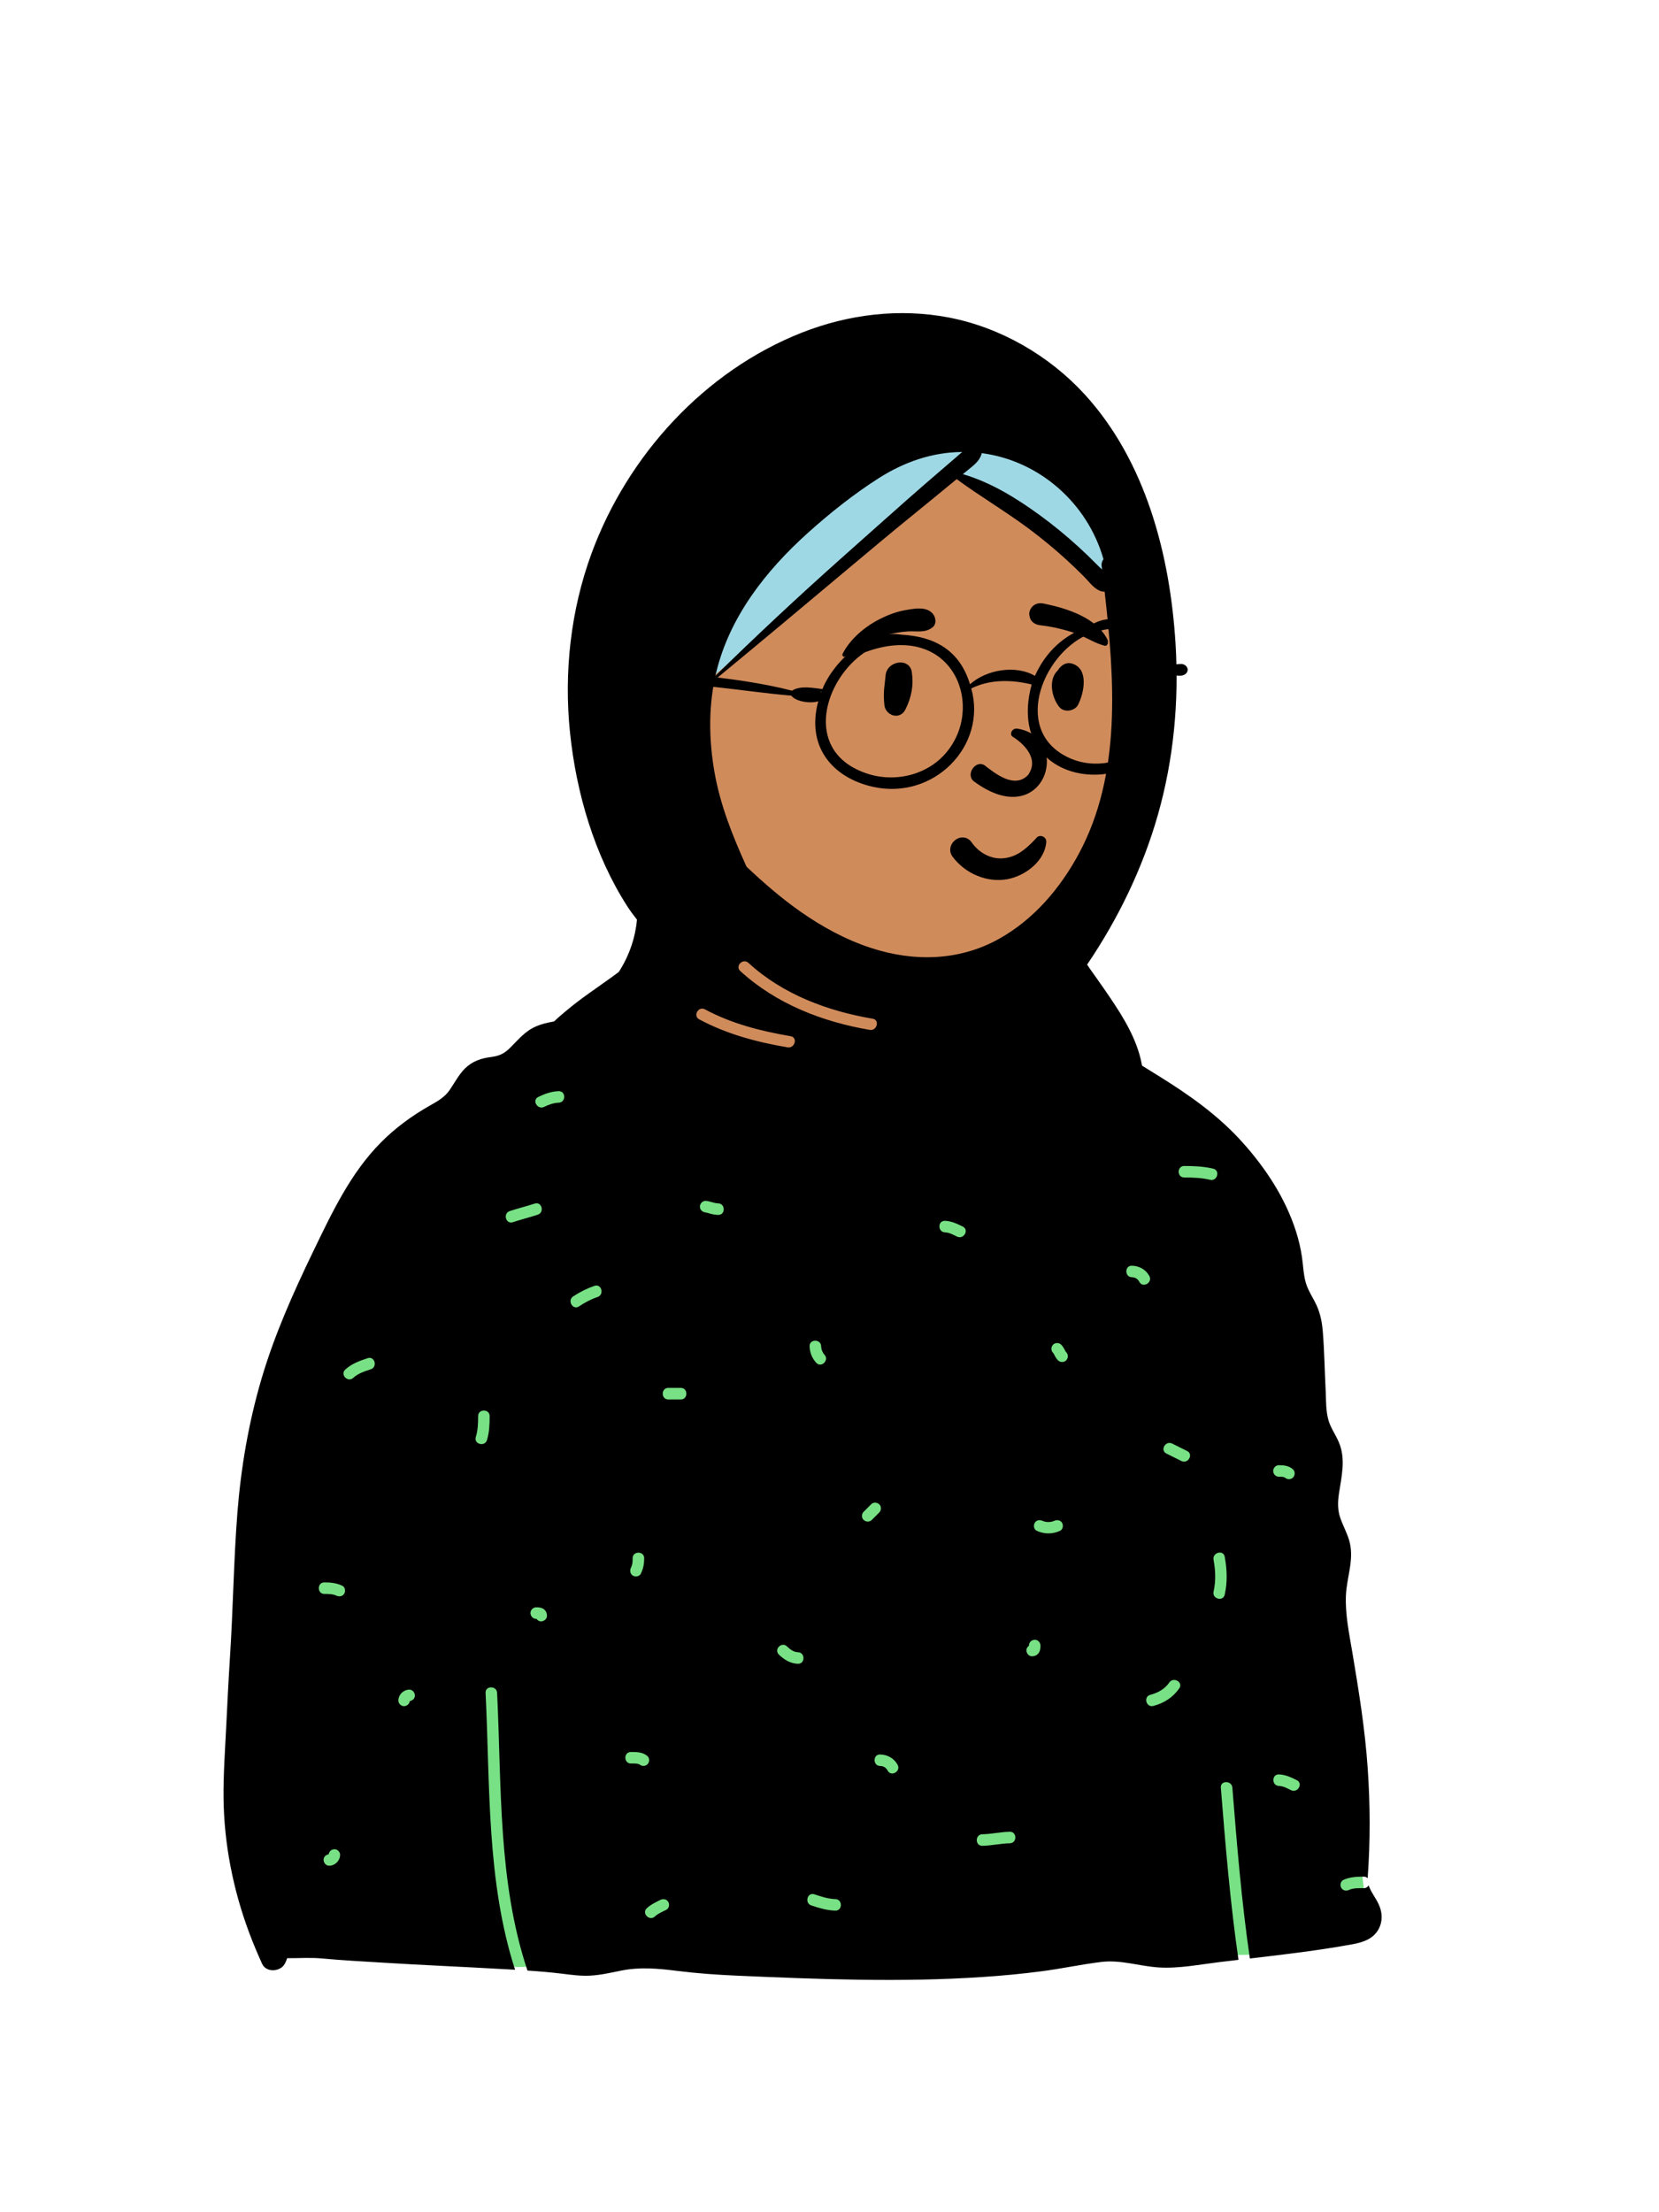 <svg width="36" height="48" viewBox="0 0 36 48" fill="none" xmlns="http://www.w3.org/2000/svg">
<path fill-rule="evenodd" clip-rule="evenodd" d="M22.815 22.239C22.236 21.817 21.948 21.125 21.732 21.008C21.573 20.921 21.576 20.324 21.257 20.113C20.829 19.829 19.465 19.618 18.968 19.579C18.492 19.541 17.663 19.62 17.216 19.795C16.471 20.086 16.174 20.641 15.846 21.356C15.846 21.356 23.214 22.529 22.815 22.239Z" fill="#D08B5B"/>
<path fill-rule="evenodd" clip-rule="evenodd" d="M12.004 22.731H23.784L27.861 26.36L29.671 41.612L27.097 42.414L11.192 42.68L6.225 41.275L5.915 30.658L12.004 22.731Z" fill="#78E185"/>
<path fill-rule="evenodd" clip-rule="evenodd" d="M28.014 38.842C27.932 38.801 27.847 38.754 27.753 38.751C27.592 38.745 27.592 38.495 27.753 38.501C27.893 38.505 28.017 38.564 28.141 38.626C28.285 38.698 28.158 38.914 28.014 38.842ZM27.753 31.791C27.863 31.791 27.974 31.805 28.058 31.882C28.108 31.928 28.104 32.013 28.058 32.059C28.008 32.109 27.931 32.105 27.881 32.059C27.897 32.074 27.881 32.059 27.875 32.056C27.874 32.055 27.873 32.055 27.872 32.054C27.871 32.054 27.87 32.054 27.868 32.053C27.855 32.05 27.842 32.047 27.829 32.044C27.828 32.045 27.801 32.043 27.794 32.042C27.78 32.042 27.767 32.042 27.753 32.042C27.685 32.042 27.628 31.985 27.628 31.917C27.628 31.849 27.685 31.791 27.753 31.791ZM26.576 34.601C26.54 34.758 26.299 34.691 26.334 34.535C26.386 34.306 26.377 34.073 26.334 33.844C26.305 33.686 26.546 33.619 26.576 33.777C26.627 34.052 26.638 34.327 26.576 34.601ZM26.259 25.599C26.073 25.555 25.889 25.549 25.698 25.549C25.536 25.549 25.537 25.299 25.698 25.299C25.91 25.299 26.118 25.308 26.326 25.357C26.483 25.395 26.416 25.636 26.259 25.599ZM25.635 31.7C25.526 31.646 25.418 31.592 25.31 31.538C25.166 31.466 25.293 31.25 25.436 31.322L25.761 31.484C25.905 31.556 25.778 31.772 25.635 31.7ZM25.59 36.633C25.452 36.831 25.259 36.954 25.028 37.015C24.872 37.056 24.806 36.815 24.961 36.774C25.127 36.73 25.274 36.65 25.373 36.507C25.465 36.375 25.682 36.5 25.59 36.633ZM24.724 27.814C24.687 27.744 24.631 27.715 24.562 27.713C24.401 27.71 24.401 27.459 24.562 27.463C24.72 27.466 24.865 27.546 24.941 27.687C25.017 27.829 24.8 27.956 24.724 27.814ZM23.136 29.516C23.091 29.565 23.004 29.564 22.959 29.516C22.931 29.487 22.908 29.455 22.89 29.419C22.883 29.405 22.877 29.392 22.869 29.378C22.865 29.372 22.862 29.367 22.858 29.361C22.856 29.36 22.854 29.357 22.851 29.354C22.803 29.303 22.804 29.228 22.851 29.177C22.896 29.128 22.983 29.129 23.028 29.177C23.056 29.206 23.079 29.239 23.097 29.274C23.104 29.288 23.111 29.302 23.118 29.315C23.122 29.321 23.125 29.327 23.129 29.332C23.131 29.333 23.133 29.336 23.136 29.339C23.184 29.39 23.183 29.465 23.136 29.516ZM23.003 33.215C22.84 33.29 22.661 33.29 22.498 33.215C22.436 33.187 22.421 33.098 22.453 33.044C22.489 32.981 22.563 32.971 22.624 32.999C22.698 33.033 22.802 33.033 22.876 32.999C22.938 32.971 23.011 32.981 23.048 33.044C23.079 33.098 23.064 33.187 23.003 33.215ZM22.558 35.833C22.53 35.9 22.469 35.935 22.399 35.938C22.328 35.94 22.276 35.878 22.273 35.812C22.271 35.77 22.294 35.733 22.327 35.711C22.328 35.709 22.328 35.706 22.328 35.704C22.328 35.634 22.385 35.582 22.453 35.579C22.52 35.576 22.578 35.639 22.578 35.704C22.578 35.748 22.575 35.792 22.558 35.833ZM21.912 39.995C21.712 39.999 21.517 40.046 21.317 40.05C21.155 40.052 21.156 39.802 21.317 39.799C21.517 39.796 21.712 39.748 21.912 39.745C22.073 39.742 22.073 39.993 21.912 39.995ZM21.081 23.944C20.964 24.055 20.82 24.11 20.677 24.18C20.533 24.25 20.406 24.034 20.551 23.963C20.671 23.904 20.805 23.861 20.904 23.766C21.021 23.655 21.198 23.832 21.081 23.944ZM20.767 26.831C20.685 26.79 20.599 26.743 20.506 26.739C20.345 26.734 20.345 26.483 20.506 26.489C20.646 26.494 20.77 26.553 20.893 26.614C21.038 26.686 20.911 26.902 20.767 26.831ZM19.262 38.418C19.225 38.349 19.169 38.32 19.099 38.318C18.938 38.315 18.938 38.064 19.099 38.068C19.258 38.071 19.402 38.151 19.478 38.292C19.554 38.434 19.338 38.561 19.262 38.418ZM18.741 32.979C18.691 32.933 18.694 32.848 18.741 32.802C18.795 32.748 18.849 32.694 18.903 32.64C18.952 32.59 19.03 32.594 19.08 32.64C19.13 32.685 19.126 32.77 19.08 32.817C19.026 32.871 18.972 32.925 18.918 32.979C18.868 33.029 18.791 33.025 18.741 32.979ZM18.126 41.456C17.945 41.452 17.776 41.4 17.606 41.344C17.453 41.293 17.519 41.051 17.672 41.102C17.82 41.151 17.969 41.202 18.126 41.206C18.287 41.209 18.287 41.46 18.126 41.456ZM17.315 36.1C17.151 36.095 17.016 36.012 16.902 35.901C16.786 35.788 16.963 35.611 17.079 35.724C17.144 35.787 17.22 35.847 17.315 35.849C17.476 35.854 17.476 36.104 17.315 36.1ZM17.819 29.211C17.82 29.278 17.849 29.349 17.89 29.393C18.001 29.511 17.824 29.688 17.713 29.57C17.622 29.474 17.572 29.344 17.568 29.211C17.563 29.05 17.814 29.05 17.819 29.211ZM15.909 23.756C15.856 23.653 15.787 23.533 15.683 23.476C15.541 23.399 15.668 23.183 15.809 23.26C15.951 23.337 16.053 23.489 16.125 23.629C16.198 23.773 15.982 23.899 15.909 23.756ZM15.584 26.361C15.526 26.359 15.468 26.349 15.412 26.334C15.388 26.328 15.365 26.32 15.341 26.314C15.33 26.311 15.287 26.305 15.314 26.307C15.246 26.303 15.188 26.252 15.188 26.181C15.188 26.116 15.246 26.053 15.314 26.056C15.406 26.061 15.491 26.108 15.584 26.11C15.745 26.115 15.745 26.365 15.584 26.361ZM14.773 30.365H14.502C14.341 30.365 14.341 30.114 14.502 30.114H14.773C14.934 30.114 14.934 30.365 14.773 30.365ZM14.457 41.439C14.375 41.48 14.279 41.519 14.212 41.582C14.095 41.693 13.918 41.516 14.035 41.405C14.12 41.325 14.228 41.274 14.331 41.223C14.392 41.193 14.466 41.206 14.502 41.268C14.535 41.324 14.518 41.409 14.457 41.439ZM13.853 38.274C13.843 38.271 13.832 38.269 13.821 38.268C13.778 38.262 13.734 38.264 13.691 38.264C13.53 38.264 13.53 38.013 13.691 38.014C13.818 38.014 13.95 38.015 14.05 38.104C14.101 38.15 14.096 38.236 14.05 38.281C14 38.331 13.923 38.326 13.873 38.281C13.878 38.286 13.86 38.276 13.853 38.274ZM13.691 34.018C13.727 33.943 13.728 33.894 13.728 33.81C13.728 33.649 13.979 33.649 13.979 33.81C13.978 33.931 13.96 34.034 13.907 34.144C13.878 34.205 13.791 34.221 13.736 34.189C13.675 34.153 13.662 34.078 13.691 34.018ZM12.967 28.142C12.822 28.191 12.692 28.261 12.564 28.346C12.429 28.435 12.304 28.218 12.438 28.129C12.584 28.033 12.735 27.957 12.9 27.9C13.054 27.848 13.119 28.09 12.967 28.142ZM12.123 23.926C12.015 23.929 11.903 23.97 11.807 24.017C11.663 24.087 11.536 23.871 11.681 23.801C11.818 23.734 11.968 23.68 12.123 23.676C12.284 23.671 12.283 23.922 12.123 23.926ZM11.744 35.18C11.702 35.182 11.665 35.159 11.643 35.126C11.64 35.126 11.638 35.126 11.636 35.126C11.566 35.126 11.514 35.069 11.511 35.001C11.508 34.933 11.57 34.875 11.636 34.875C11.68 34.875 11.724 34.878 11.765 34.895C11.831 34.923 11.867 34.984 11.869 35.055C11.872 35.125 11.81 35.177 11.744 35.18ZM11.128 26.519C10.975 26.569 10.909 26.327 11.062 26.277C11.241 26.219 11.424 26.173 11.603 26.115C11.756 26.064 11.822 26.306 11.669 26.356C11.49 26.415 11.307 26.46 11.128 26.519ZM10.567 31.247C10.519 31.4 10.277 31.334 10.325 31.18C10.371 31.031 10.375 30.881 10.375 30.726C10.375 30.565 10.625 30.565 10.625 30.726C10.625 30.902 10.619 31.077 10.567 31.247ZM8.893 36.909C8.884 36.972 8.834 37.017 8.769 37.02C8.703 37.023 8.642 36.96 8.644 36.894C8.649 36.768 8.752 36.666 8.878 36.661C8.948 36.658 9 36.72 9.003 36.786C9.006 36.85 8.952 36.9 8.893 36.909ZM8.045 29.711C7.913 29.755 7.772 29.797 7.668 29.895C7.551 30.006 7.374 29.829 7.491 29.718C7.628 29.589 7.804 29.528 7.979 29.469C8.132 29.418 8.198 29.66 8.045 29.711ZM7.471 34.577C7.435 34.639 7.361 34.65 7.3 34.622C7.218 34.584 7.127 34.585 7.039 34.585C6.877 34.585 6.878 34.334 7.039 34.334C7.175 34.334 7.301 34.347 7.426 34.406C7.488 34.434 7.503 34.523 7.471 34.577ZM7.147 40.482C7.077 40.485 7.025 40.423 7.022 40.357C7.019 40.293 7.072 40.243 7.132 40.234C7.141 40.172 7.19 40.127 7.255 40.124C7.321 40.121 7.383 40.183 7.38 40.249C7.376 40.375 7.273 40.478 7.147 40.482ZM29.958 41.429C29.916 41.276 29.818 41.153 29.745 41.015C29.72 40.968 29.712 40.94 29.698 40.906C29.68 40.942 29.645 40.969 29.592 40.969C29.49 40.969 29.371 40.963 29.276 41.006C29.215 41.035 29.142 41.025 29.105 40.961C29.073 40.907 29.089 40.818 29.15 40.79C29.29 40.726 29.44 40.719 29.592 40.719C29.629 40.719 29.658 40.733 29.678 40.753C29.736 39.959 29.734 39.165 29.679 38.37C29.621 37.521 29.486 36.689 29.345 35.85C29.277 35.444 29.189 35.033 29.206 34.62C29.223 34.209 29.399 33.825 29.274 33.413C29.224 33.248 29.139 33.096 29.083 32.932C29.023 32.757 29.028 32.583 29.056 32.401C29.112 32.029 29.205 31.663 29.056 31.301C28.99 31.14 28.884 30.997 28.832 30.831C28.769 30.624 28.777 30.396 28.767 30.182C28.745 29.751 28.739 29.316 28.704 28.886C28.688 28.693 28.653 28.51 28.574 28.333C28.498 28.163 28.385 28.008 28.334 27.827C28.284 27.649 28.28 27.462 28.253 27.28C28.225 27.088 28.181 26.898 28.121 26.713C27.892 25.998 27.471 25.356 26.973 24.799C26.445 24.207 25.813 23.761 25.142 23.345C24.789 23.127 24.437 22.908 24.084 22.69C24.077 22.731 24.05 22.769 24 22.785C23.868 22.83 23.727 22.872 23.623 22.97C23.506 23.08 23.328 22.903 23.446 22.793C23.568 22.677 23.722 22.616 23.879 22.562C23.718 22.461 23.556 22.356 23.375 22.298C23.216 22.246 22.982 22.291 22.853 22.175C22.752 22.083 22.72 21.913 22.682 21.788C22.633 21.634 22.591 21.471 22.529 21.32C22.488 21.218 22.427 21.119 22.349 21.039C22.316 20.909 22.254 20.79 22.144 20.718C21.858 20.528 21.505 20.716 21.379 20.987C21.275 20.987 21.165 21.01 21.064 21.016C20.855 21.029 20.647 21.035 20.438 21.034C20.029 21.033 19.621 21.006 19.216 20.952C18.491 20.855 17.789 20.66 17.077 20.507C17.073 20.498 17.068 20.488 17.062 20.479C16.909 20.221 16.527 20.265 16.286 20.362C16.183 20.404 16.078 20.457 16.018 20.554C15.956 20.597 15.902 20.648 15.866 20.702C15.791 20.814 15.734 21.039 15.582 21.058C15.483 21.07 15.382 21.051 15.281 21.066C15.154 21.083 15.041 21.128 14.924 21.178C14.035 21.564 13.116 21.994 12.152 22.143C11.925 22.178 11.695 22.215 11.498 22.341C11.339 22.445 11.216 22.586 11.084 22.72C10.956 22.851 10.85 22.909 10.667 22.933C10.444 22.961 10.252 23.023 10.089 23.184C9.955 23.319 9.867 23.49 9.761 23.646C9.653 23.805 9.495 23.895 9.331 23.987C8.943 24.206 8.582 24.47 8.268 24.786C7.605 25.454 7.204 26.311 6.799 27.148C6.362 28.052 5.953 28.967 5.67 29.933C5.392 30.881 5.227 31.856 5.15 32.84C5.07 33.873 5.058 34.91 4.991 35.944C4.958 36.46 4.933 36.977 4.907 37.494C4.882 38.004 4.845 38.516 4.851 39.027C4.863 40.014 5.06 41.005 5.405 41.93C5.491 42.161 5.587 42.388 5.688 42.611C5.778 42.807 6.083 42.785 6.179 42.611C6.201 42.571 6.218 42.53 6.232 42.488C6.483 42.49 6.735 42.471 6.984 42.494C7.424 42.535 7.864 42.558 8.305 42.585C9.177 42.639 10.05 42.675 10.923 42.725C11.007 42.73 11.092 42.734 11.177 42.739C10.555 40.815 10.636 38.734 10.537 36.732C10.529 36.571 10.78 36.572 10.787 36.732C10.886 38.742 10.802 40.829 11.446 42.757C11.695 42.773 11.945 42.794 12.193 42.824C12.394 42.849 12.596 42.877 12.799 42.867C13.029 42.856 13.254 42.803 13.478 42.758C13.886 42.675 14.279 42.712 14.688 42.763C15.126 42.818 15.566 42.849 16.006 42.868C17.771 42.945 19.547 43.015 21.311 42.897C21.738 42.869 22.164 42.829 22.588 42.774C23.025 42.718 23.457 42.624 23.894 42.57C24.325 42.518 24.72 42.662 25.145 42.689C25.579 42.716 26.025 42.626 26.454 42.574C26.595 42.557 26.735 42.54 26.875 42.524C26.695 41.285 26.592 40.036 26.492 38.788C26.479 38.627 26.73 38.629 26.742 38.788C26.841 40.026 26.942 41.265 27.122 42.495C27.866 42.408 28.611 42.321 29.348 42.186C29.557 42.147 29.766 42.085 29.891 41.898C29.984 41.759 30.003 41.589 29.958 41.429Z" fill="black"/>
<path fill-rule="evenodd" clip-rule="evenodd" d="M19.773 8.929C24.474 9.078 24.758 11.317 24.758 15.071C24.758 18.825 22.319 21.191 21.421 21.604C20.523 22.017 18.159 23.791 16.025 22.973C13.891 22.156 14.509 18.701 14.509 17.217C14.509 15.733 15.072 8.78 19.773 8.929Z" fill="#D08B5B"/>
<path fill-rule="evenodd" clip-rule="evenodd" d="M15.229 14.886C16.201 10.913 17.976 8.975 20.553 9.071C24.418 9.215 24.377 13.165 24.135 12.805C23.976 12.569 22.867 11.747 20.807 10.339L20.68 10.252L15.229 14.886Z" fill="#9FD8E5"/>
<path fill-rule="evenodd" clip-rule="evenodd" d="M21.68 20.37C20.817 20.853 19.828 20.872 18.9 20.568C18.343 20.386 17.832 20.105 17.354 19.769C16.939 19.476 16.567 19.151 16.2 18.806C15.897 18.137 15.628 17.469 15.502 16.741C15.389 16.088 15.373 15.409 15.505 14.757C16.475 13.957 17.439 13.151 18.402 12.342C18.892 11.93 19.384 11.52 19.881 11.116C20.134 10.912 20.384 10.704 20.636 10.498C20.677 10.464 20.719 10.43 20.76 10.396C21.28 10.778 21.837 11.105 22.353 11.492C22.623 11.696 22.886 11.912 23.136 12.14C23.267 12.259 23.395 12.382 23.52 12.508C23.635 12.623 23.745 12.789 23.907 12.832C23.929 12.838 23.95 12.839 23.97 12.837C24.186 14.739 24.34 16.793 23.412 18.521C23.007 19.275 22.433 19.949 21.68 20.37ZM16.064 21.069C15.945 20.96 16.122 20.783 16.241 20.892C16.984 21.575 17.956 21.937 18.938 22.104C19.096 22.131 19.029 22.373 18.872 22.346C17.847 22.171 16.839 21.781 16.064 21.069ZM15.172 22.117C15.03 22.041 15.156 21.824 15.298 21.901C15.877 22.212 16.513 22.374 17.157 22.483C17.316 22.51 17.248 22.751 17.091 22.725C16.424 22.612 15.771 22.439 15.172 22.117ZM17.529 11.564C18.01 11.132 18.527 10.72 19.072 10.373C19.625 10.022 20.228 9.812 20.88 9.807C20.834 9.843 20.791 9.884 20.747 9.922C20.623 10.027 20.501 10.133 20.378 10.239C20.132 10.451 19.886 10.663 19.644 10.878C19.167 11.303 18.688 11.725 18.212 12.151C17.296 12.969 16.401 13.804 15.524 14.664C15.529 14.643 15.534 14.622 15.539 14.601C15.829 13.386 16.618 12.384 17.529 11.564ZM21.297 9.86C21.301 9.85 21.303 9.841 21.304 9.832C22.555 9.996 23.6 10.918 23.945 12.133C23.915 12.175 23.898 12.225 23.905 12.278C23.908 12.305 23.911 12.332 23.914 12.358C23.871 12.316 23.827 12.276 23.79 12.238C23.665 12.111 23.538 11.988 23.406 11.868C23.138 11.623 22.859 11.394 22.566 11.18C22.055 10.808 21.502 10.466 20.894 10.288C20.934 10.255 20.974 10.222 21.014 10.19C21.134 10.091 21.246 10.011 21.297 9.86ZM23.54 8.56C22.772 7.719 21.709 7.103 20.588 6.889C19.519 6.684 18.412 6.819 17.401 7.217C15.287 8.05 13.619 9.881 12.838 12.003C12.383 13.24 12.233 14.595 12.37 15.904C12.506 17.207 12.898 18.552 13.61 19.661C13.675 19.762 13.747 19.86 13.822 19.954C13.788 20.337 13.661 20.712 13.46 21.038C13.449 21.055 13.438 21.073 13.427 21.09C13.222 21.244 13.008 21.389 12.801 21.538C12.62 21.667 12.442 21.8 12.273 21.943C12.113 22.079 11.927 22.229 11.819 22.412C11.73 22.561 11.694 22.765 11.815 22.907C11.961 23.079 12.208 23.019 12.406 23.019C12.423 23.019 12.44 23.019 12.457 23.019C12.516 23.057 12.577 23.09 12.636 23.122C13.235 23.44 13.836 23.755 14.437 24.068C15.636 24.692 16.829 25.341 18.051 25.916C18.618 26.182 19.224 26.415 19.859 26.414C20.454 26.413 20.993 26.176 21.457 25.816C21.987 25.405 22.43 24.884 22.86 24.373C23.032 24.168 23.2 23.962 23.365 23.752C23.682 23.645 23.997 23.614 24.28 23.819C24.507 23.984 24.806 23.76 24.812 23.513C24.814 23.426 24.81 23.339 24.8 23.254C24.744 22.728 24.487 22.252 24.198 21.811C24.04 21.569 23.873 21.332 23.706 21.097C23.666 21.042 23.628 20.987 23.59 20.93C24.263 19.938 24.796 18.837 25.124 17.687C25.469 16.477 25.586 15.222 25.509 13.968C25.391 12.046 24.865 10.012 23.54 8.56Z" fill="black"/>
<path fill-rule="evenodd" clip-rule="evenodd" d="M21.209 19.003C20.998 18.918 20.81 18.774 20.673 18.591C20.625 18.528 20.613 18.461 20.623 18.399C20.634 18.33 20.675 18.267 20.731 18.225C20.787 18.183 20.857 18.163 20.924 18.173C20.983 18.182 21.041 18.215 21.088 18.281L21.097 18.295C21.179 18.405 21.285 18.496 21.406 18.554C21.523 18.61 21.654 18.637 21.789 18.621C22.046 18.592 22.224 18.453 22.412 18.264C22.436 18.24 22.459 18.215 22.483 18.19C22.497 18.168 22.518 18.153 22.541 18.145C22.566 18.137 22.595 18.137 22.621 18.147C22.647 18.155 22.669 18.172 22.684 18.195C22.699 18.216 22.707 18.242 22.704 18.272C22.687 18.468 22.585 18.643 22.439 18.78C22.278 18.933 22.064 19.038 21.862 19.076C21.64 19.116 21.413 19.087 21.209 19.003ZM21.967 15.98C22.203 16.124 22.563 16.459 22.309 16.815C22.01 17.129 21.579 16.769 21.366 16.606C21.169 16.48 20.948 16.805 21.131 16.952C22.665 18.088 23.288 16.018 22.086 15.811C21.954 15.788 21.905 15.935 21.967 15.98ZM19.217 14.658C19.243 14.334 19.737 14.26 19.786 14.581C19.83 14.868 19.778 15.133 19.649 15.391C19.525 15.639 19.214 15.523 19.191 15.298C19.159 14.996 19.201 14.86 19.217 14.658ZM22.975 14.514C23.044 14.424 23.143 14.363 23.262 14.398C23.634 14.506 23.525 15.035 23.394 15.292C23.323 15.431 23.093 15.467 22.99 15.344C22.821 15.143 22.74 14.743 22.955 14.545C22.96 14.535 22.967 14.525 22.975 14.514ZM19.643 13.239L19.702 13.229C19.884 13.197 20.11 13.167 20.239 13.313C20.307 13.391 20.33 13.535 20.239 13.609C20.077 13.74 19.899 13.689 19.706 13.7C19.547 13.709 19.394 13.736 19.24 13.78C18.904 13.876 18.63 14.052 18.342 14.244C18.304 14.27 18.266 14.221 18.284 14.186C18.45 13.861 18.771 13.594 19.093 13.431C19.265 13.344 19.453 13.272 19.643 13.239ZM22.636 13.094L22.681 13.103C23.17 13.205 23.806 13.409 24.038 13.89C24.047 13.958 24.037 13.973 24.03 13.982L24.027 13.986C24.021 13.994 24.016 14.005 23.987 14.014C23.978 14.012 23.97 14.01 23.962 14.008C23.856 13.98 23.771 13.942 23.69 13.902L23.602 13.859C23.5 13.808 23.396 13.76 23.287 13.724C23.053 13.648 22.813 13.594 22.569 13.566C22.516 13.559 22.465 13.542 22.425 13.511C22.387 13.482 22.358 13.442 22.345 13.388C22.327 13.319 22.332 13.267 22.369 13.204C22.397 13.158 22.437 13.125 22.483 13.106C22.53 13.087 22.583 13.083 22.636 13.094Z" fill="black"/>
<path fill-rule="evenodd" clip-rule="evenodd" d="M24.767 16.17C24.387 16.563 23.753 16.676 23.248 16.465C21.949 15.922 22.585 14.23 23.586 13.775C23.711 13.744 23.878 13.67 24.03 13.653C24.044 13.647 24.074 13.666 24.11 13.648C25.214 13.771 25.466 15.486 24.767 16.17ZM20.58 16.271C20.154 16.836 19.362 17.011 18.714 16.748C17.436 16.244 17.889 14.743 18.764 14.155C20.613 13.46 21.376 15.228 20.58 16.271ZM17.808 15.018C17.807 15.017 17.805 15.017 17.804 15.016C17.811 15.013 17.818 15.01 17.825 15.007C17.822 15.013 17.82 15.019 17.818 15.024C17.815 15.022 17.812 15.019 17.808 15.018ZM25.647 14.406C25.543 14.406 25.392 14.424 25.306 14.496C25.093 13.777 24.307 13.112 23.623 13.597C23.084 13.771 22.685 14.155 22.458 14.665C22.048 14.422 21.404 14.526 21.049 14.848C20.817 14.079 20.244 13.81 19.563 13.771C18.82 13.649 18.078 14.371 17.847 14.951C17.655 14.929 17.368 14.867 17.187 14.986C16.013 14.678 13.96 14.508 13.722 14.68C13.552 14.745 13.458 15.146 13.696 15.168C13.903 15.139 13.672 14.874 13.88 14.845C14.992 14.776 16.072 15 17.172 15.094C17.27 15.226 17.587 15.27 17.756 15.217C17.49 16.2 18.065 16.869 18.928 17.069C20.263 17.376 21.425 16.181 21.076 14.938C21.48 14.737 21.946 14.745 22.387 14.851C21.65 17.563 26.015 17.441 25.333 14.589C25.787 14.815 25.885 14.452 25.647 14.406Z" fill="black"/>
</svg>
